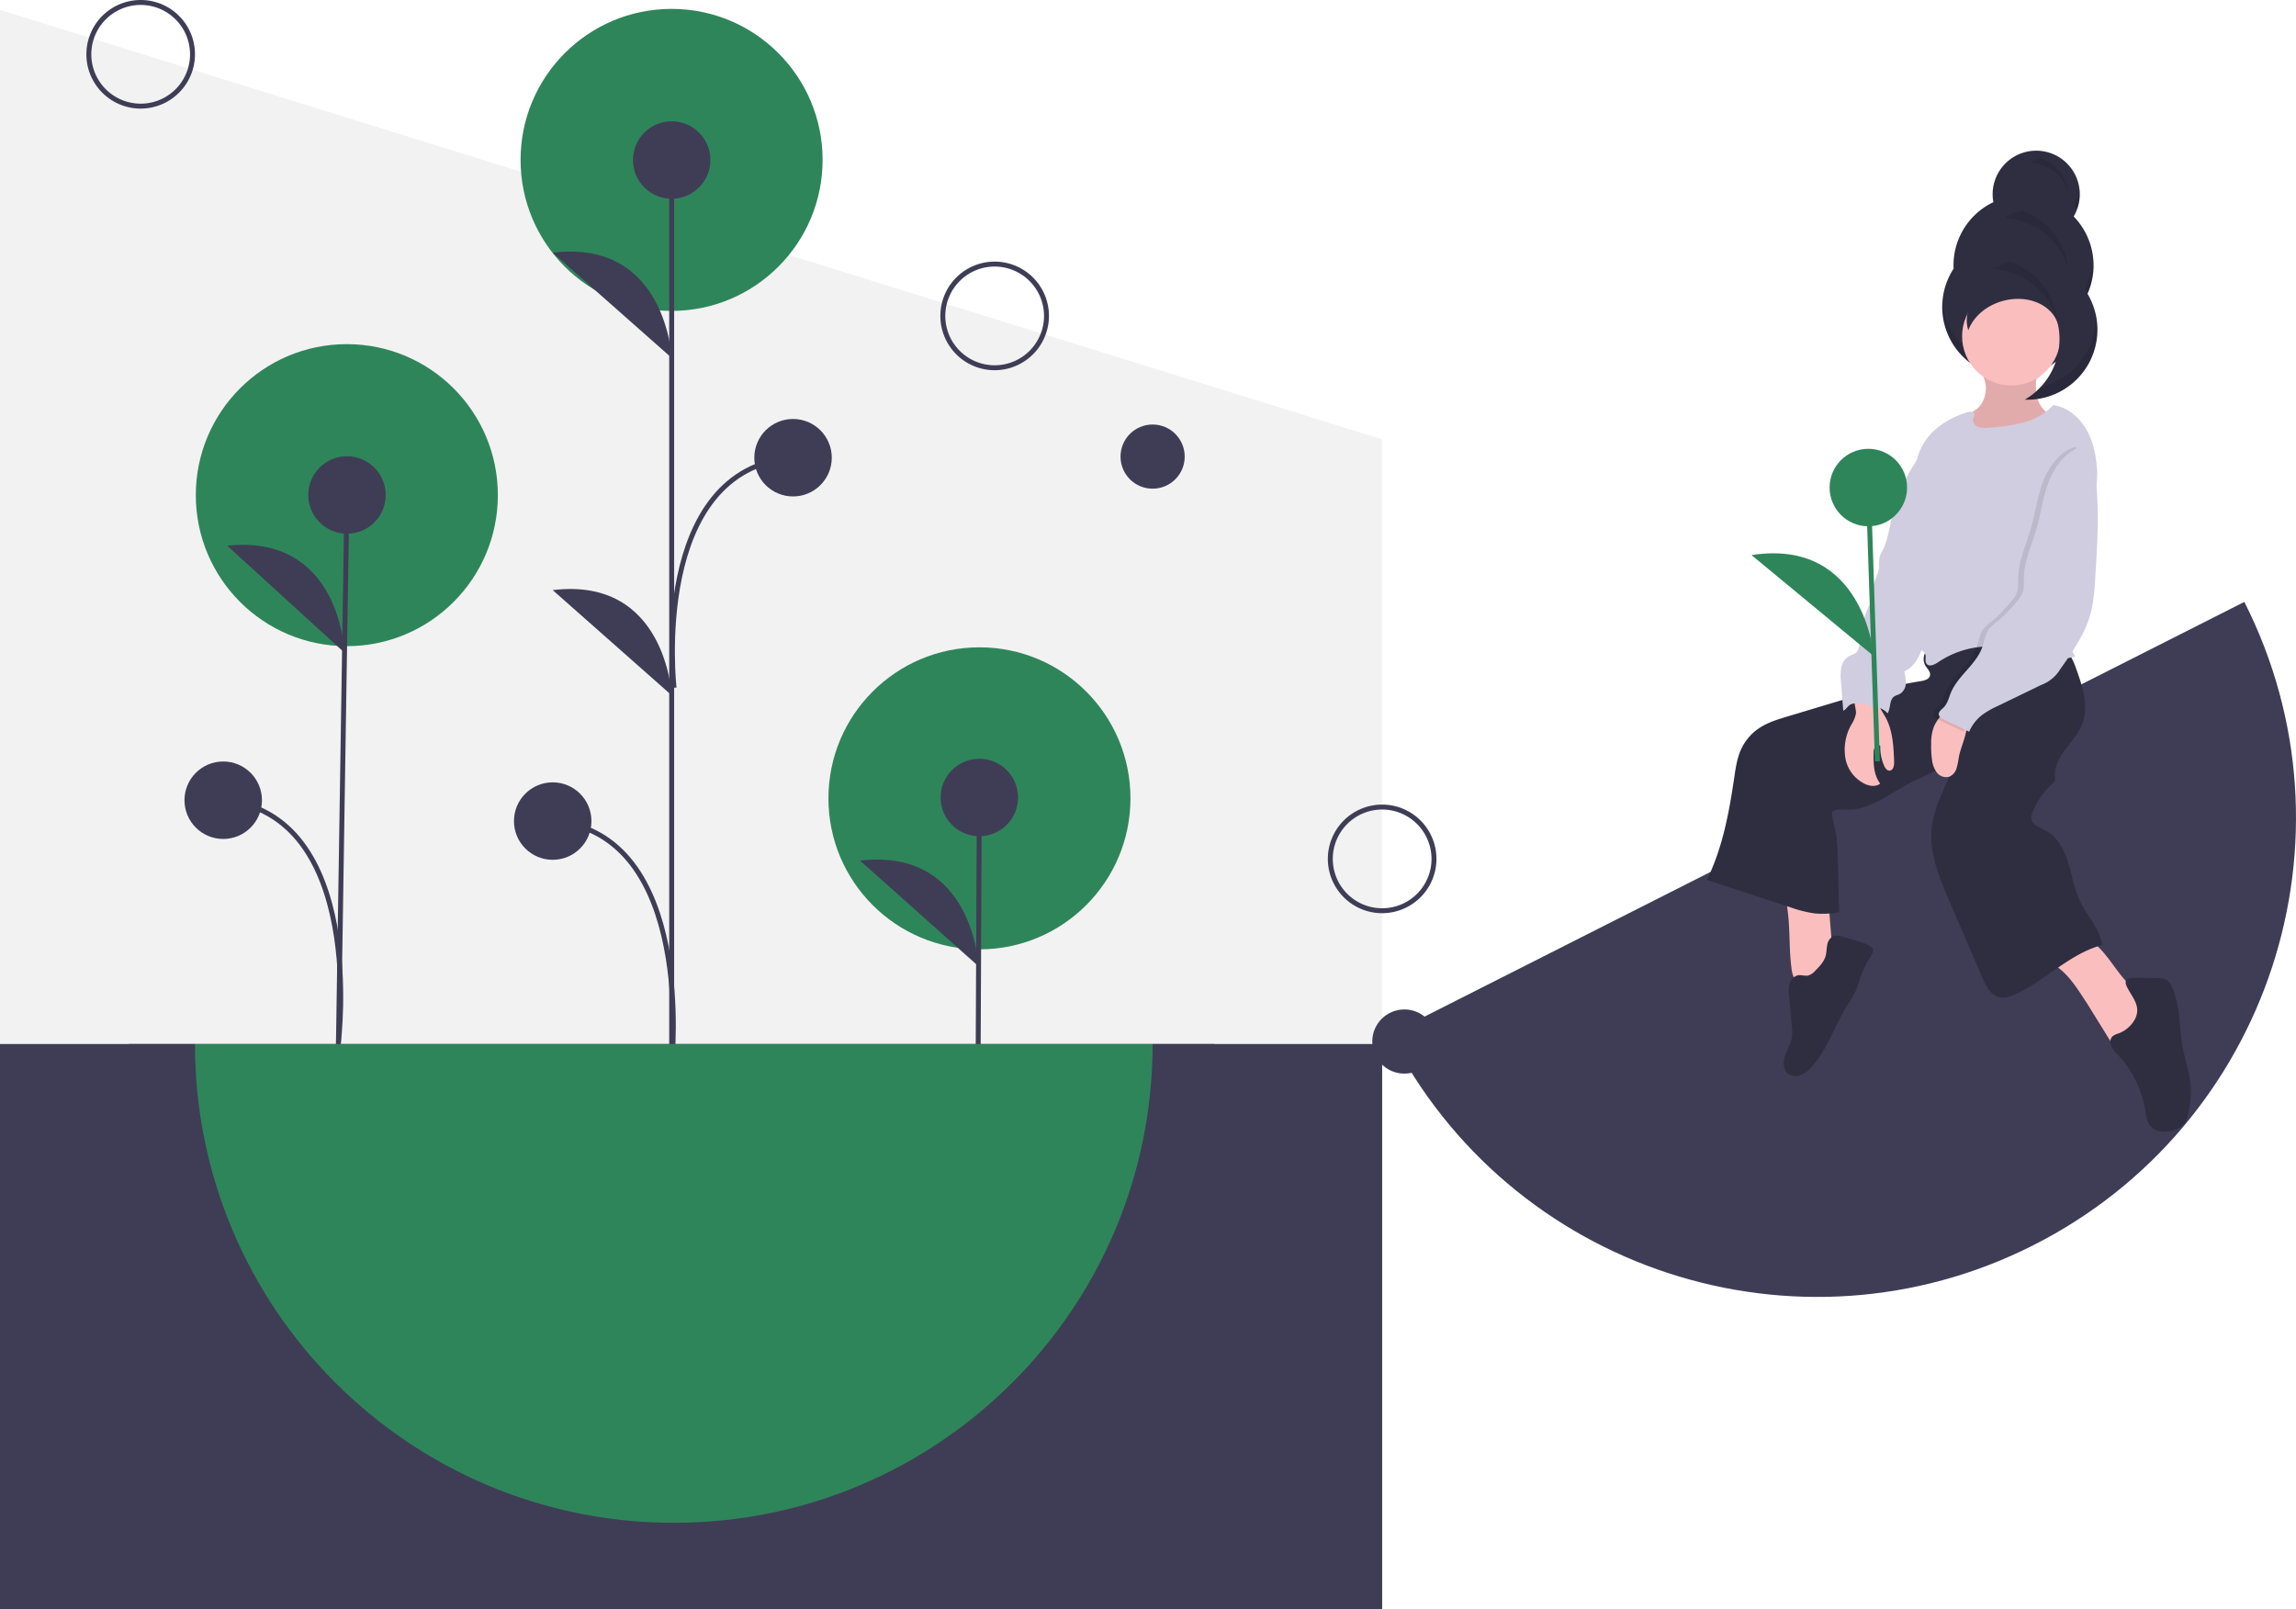 <svg xmlns="http://www.w3.org/2000/svg" data-name="Layer 1" viewBox="0 0 930.259 652">
    <defs />
    <defs>
        <linearGradient id="a" x1="795.53" x2="795.53" y1="278.269" y2="266.11" gradientTransform="translate(168)"
            gradientUnits="userSpaceOnUse">
            <stop offset="0" stop-color="gray" stop-opacity=".25" />
            <stop offset=".535" stop-color="gray" stop-opacity=".12" />
            <stop offset="1" stop-color="gray" stop-opacity=".1" />
        </linearGradient>
    </defs>
    <path fill="#f2f2f2" d="M560 652H0V4l560 174v474z" />
    <path fill="#3f3d56" d="M52.129 423h440v205h-440z" />
    <circle cx="396.839" cy="323.463" r="61.186" fill="#2f855a" />
    <path fill="#3f3d56" stroke="#3f3d56" stroke-miterlimit="10" stroke-width="2" d="M396.284 434.114l.502-110.988" />
    <circle cx="396.786" cy="323.126" r="15.695" fill="#3f3d56" />
    <path fill="#3f3d56" d="M396.477 391.53s-2.025-48.234-48.014-42.837" />
    <circle cx="140.524" cy="200.621" r="61.186" fill="#2f855a" />
    <path fill="#3f3d56" stroke="#3f3d56" stroke-miterlimit="10" stroke-width="2" d="M137.059 426.503l3.521-225.95" />
    <circle cx="140.58" cy="200.553" r="15.695" fill="#3f3d56" />
    <path fill="#3f3d56" d="M139.584 264.465s-1.49-48.254-47.537-43.365" />
    <path fill="none" stroke="#3f3d56" stroke-miterlimit="10" stroke-width="2"
        d="M137.126 422.189s11.534-92.568-46.686-97.96" />
    <circle cx="90.44" cy="324.228" r="15.695" fill="#3f3d56" />
    <circle cx="272.103" cy="64.785" r="61.186" fill="#2f855a" />
    <path fill="#3f3d56" stroke="#3f3d56" stroke-miterlimit="10" stroke-width="2" d="M272.141 435.216V65.01" />
    <circle cx="272.141" cy="64.835" r="15.695" fill="#3f3d56" />
    <circle cx="223.934" cy="332.68" r="15.695" fill="#3f3d56" />
    <path fill="#3f3d56" d="M272.141 145.007s-2.242-48.225-48.207-42.62M272.141 281.72s-2.242-48.226-48.207-42.62" />
    <path fill="none" stroke="#3f3d56" stroke-miterlimit="10" stroke-width="2"
        d="M272.141 430.902s10.09-93.737-48.207-98.222" />
    <circle cx="321.311" cy="185.452" r="15.695" fill="#3f3d56" />
    <path fill="none" stroke="#3f3d56" stroke-miterlimit="10" stroke-width="2"
        d="M273.104 278.673s-10.09-88.736 48.207-93.22" />
    <path fill="#3f3d56"
        d="M403 150a22 22 0 1122-22 22.025 22.025 0 01-22 22zm0-42a20 20 0 1020 20 20.023 20.023 0 00-20-20zM57 44a22 22 0 1122-22 22.025 22.025 0 01-22 22zm0-42a20 20 0 1020 20A20.023 20.023 0 0057 2zM560 370a22 22 0 1122-22 22.025 22.025 0 01-22 22zm0-42a20 20 0 1020 20 20.023 20.023 0 00-20-20z" />
    <circle cx="467" cy="185" r="13" fill="#3f3d56" />
    <circle cx="569" cy="422" r="13" fill="#3f3d56" />
    <path fill="#3f3d56" d="M560 652V423h-93c0 107.143-86.857 194-194 194S79 530.143 79 423H0v229z" />
    <path fill="#2f855a" d="M273 617c107.143 0 194-86.857 194-194H79c0 107.143 86.857 194 194 194z" />
    <path fill="#3f3d56"
        d="M823.783 504.557c95.608-48.362 133.909-165.072 85.547-260.68L563.104 419.01c48.361 95.607 165.071 133.908 260.68 85.547z" />
    <path fill="url(#a)"
        d="M965.667 267.503a28.437 28.437 0 001.872-1.393 28.717 28.717 0 01-5.971 10.2 29.085 29.085 0 01-1.981 1.96c-.014-.159-.029-.317-.037-.475-.08-1.53.031-3.14.052-4.715a20.115 20.115 0 006.065-5.577z"
        transform="translate(-134.87 -124)" />
    <path fill="#2f2e41"
        d="M840.178 87.71a17.65 17.65 0 10-32.535-5.801 28.337 28.337 0 00-16.12 26.96 28.373 28.373 0 1052.147 15.484c0-.452-.014-.901-.035-1.348a28.37 28.37 0 00-3.457-35.294z" />
    <g opacity=".1">
        <path
            d="M807.41 77.429c.078-.04.154-.084.233-.122-.056-.305-.095-.616-.135-.926l-.029.193c-.034.287-.05.57-.07.855zM848.032 106.314a28.25 28.25 0 01-4.397 12.09c.021.447.035.896.035 1.348a28.37 28.37 0 01-56.65 2.287c-.061.764-.099 1.535-.099 2.314a28.374 28.374 0 1056.749 0c0-.452-.014-.901-.035-1.348a28.287 28.287 0 004.5-17.816c-.03.375-.058.75-.103 1.125zM842.506 76.362a17.581 17.581 0 01-2.328 6.748c.496.51.965 1.043 1.421 1.588a17.655 17.655 0 00.907-8.336z" />
    </g>
    <path fill="#fbbebe"
        d="M725.837 392.135a12.942 12.942 0 001.29 4.642 5.134 5.134 0 003.761 2.754 7.591 7.591 0 004.15-1.203c2.526-1.32 5.148-2.853 6.467-5.38 1.276-2.446 1.093-5.365.877-8.116l-1.696-21.636c-4.087-.112-8.192-.11-12.275.112-4.045.22-4.755 1.173-4.192 5.121 1.12 7.858.575 15.84 1.618 23.706zM845.73 406.758l9.723 15.71a3.841 3.841 0 002.115 1.988 3.319 3.319 0 002.032-.353c3.243-1.417 5.725-4.108 8.106-6.726 1.616-1.776 3.287-3.65 3.893-5.973a7.61 7.61 0 00-1.943-7.16 23.559 23.559 0 00-3.665-2.62c-7.687-5.184-11.156-15.034-18.744-20.362a2.96 2.96 0 00-1.537-.66 3.18 3.18 0 00-1.58.529l-10.373 5.686c-4.492 2.457-3.068 2.746.343 5.393 5.025 3.899 8.164 9.35 11.63 14.548z" />
    <path fill="#2f2e41"
        d="M746.943 379.621c-1.424-.449-3.02-.853-4.363-.2a4.812 4.812 0 00-2.273 3.586c-.271 1.444-.238 2.942-.64 4.355-.675 2.383-2.49 4.245-4.24 5.998a6.185 6.185 0 01-2.664 1.853c-1.402.36-2.893-.297-4.319-.048a4.702 4.702 0 00-3.407 3.473 13.835 13.835 0 00-.166 5.095l1.103 12.059a18.274 18.274 0 01.045 4.43c-.407 2.652-1.947 4.978-2.802 7.52s-.807 5.788 1.332 7.405a5.358 5.358 0 005.119.451 11.898 11.898 0 004.24-3.219c6.549-7.142 9.473-16.815 14.567-25.059a48.795 48.795 0 003.48-5.974c.7-1.602 1.144-3.3 1.71-4.954a49.459 49.459 0 012.805-6.435c.605-1.187 2.925-4.046 2.438-5.373-.832-2.262-9.759-4.267-11.965-4.963zM865.035 412.883a12.466 12.466 0 01-6.89 5.905 6.219 6.219 0 00-2.342 1.212 3.625 3.625 0 00-.41 3.972 12.736 12.736 0 002.606 3.325 42.989 42.989 0 0111.166 22.502c.348 2.131.576 4.396 1.851 6.138 2.49 3.404 7.793 3.181 11.538 1.241a7.46 7.46 0 002.886-2.34 9.38 9.38 0 001.167-3.559 49.064 49.064 0 001.114-9.443c-.072-5.996-2.324-11.727-3.4-17.626-1.526-8.371-.761-17.388-4.66-24.952a5.566 5.566 0 00-1.78-2.238 6.248 6.248 0 00-3.17-.711q-5.283-.216-10.573-.093c-.988.023-2.143.147-2.655.993-.523.864-.066 1.968.394 2.868 2.182 4.27 5.719 7.684 3.158 12.806z" />
    <path fill="#2f2e41"
        d="M781.371 262.835a5.44 5.44 0 00-1.276 6.868c.781 1.294 2.182 2.499 1.875 3.978-.319 1.537-2.207 2.058-3.757 2.305-13.655 2.172-26.944 6.17-40.184 10.156l-13.887 4.181c-4.005 1.206-8.079 2.444-11.539 4.793a20.768 20.768 0 00-7.258 8.67c-1.588 3.56-2.134 7.482-2.7 11.338-2.086 14.192-4.75 28.524-11.082 41.395l33.683 11.044a49.485 49.485 0 0010.093 2.54 37.612 37.612 0 009.83-.476c-.21-7.52-.337-15.269-.546-22.79a63.977 63.977 0 00-.462-7.107c-.506-3.604-1.624-7.11-1.972-10.733 1.553-1.281 3.812-.963 5.825-.904 4.595.134 9.081-1.463 13.168-3.569s7.886-4.73 11.95-6.878c6.77-3.58 14.47-5.989 19.639-11.641-2.633 10.033-8.852 18.776-10.055 29.08-1.216 10.41 3.02 20.597 7.168 30.222l13.251 30.753c1.463 3.395 3.412 7.212 7.02 8.022 2.247.504 4.565-.339 6.651-1.316 12.197-5.712 21.954-16.45 34.976-19.884-.97-6.45-6.066-11.78-8.951-17.628-2.434-4.932-3.229-10.486-4.85-15.742s-4.409-10.58-9.309-13.079c-2.326-1.186-5.46-2.218-5.678-4.82a5.453 5.453 0 01.518-2.42 31.558 31.558 0 017.926-11.539 3.505 3.505 0 001.042-1.304 3.932 3.932 0 00.078-1.552c-.246-4.187 1.996-8.104 4.497-11.471s5.391-6.572 6.802-10.522c2.424-6.792.018-14.256-2.38-21.058-.968-2.75-1.987-5.584-3.978-7.713-3.12-3.34-7.981-4.302-12.524-4.8-14.69-1.61-31.93-5.462-43.604 3.601z" />
    <path
        d="M779.842 264.866a2.819 2.819 0 002.128-1.92 2.054 2.054 0 00.034-.574c-.211.154-.425.302-.632.463a5.042 5.042 0 00-1.53 2.031z"
        opacity=".1" />
    <path fill="#fbbebe"
        d="M804.585 156.385c.176 3.355-.837 6.946-3.417 9.1-.827.69-1.788 1.213-2.584 1.94a6.983 6.983 0 001.022 10.607c2.678 1.634 6.083 1.194 9.175.657a53.6 53.6 0 0012.042-3.142 19.987 19.987 0 009.492-7.775c-3.366-1.876-5.199-5.818-5.403-9.667-.205-3.853.852-8.226-1.589-11.215-2.35-2.879-6.773-2.858-10.355-1.87-1.798.496-3.54 1.182-5.34 1.668-.912.245-3.926.252-4.522.924-1.084 1.222 1.378 6.832 1.48 8.773z" />
    <path
        d="M804.585 156.385c.176 3.355-.837 6.946-3.417 9.1-.827.69-1.788 1.213-2.584 1.94a6.983 6.983 0 001.022 10.607c2.678 1.634 6.083 1.194 9.175.657a53.6 53.6 0 0012.042-3.142 19.987 19.987 0 009.492-7.775c-3.366-1.876-5.199-5.818-5.403-9.667-.205-3.853.852-8.226-1.589-11.215-2.35-2.879-6.773-2.858-10.355-1.87-1.798.496-3.54 1.182-5.34 1.668-.912.245-3.926.252-4.522.924-1.084 1.222 1.378 6.832 1.48 8.773z"
        opacity=".1" />
    <circle cx="814.912" cy="136.24" r="19.939" fill="#fbbebe" />
    <path fill="#fbbebe"
        d="M751.951 289.213a13.617 13.617 0 01-1.877 4.427 20.743 20.743 0 00-2.38 13.607 14.36 14.36 0 008.381 10.594c1.867.735 4.179.929 5.718-.358-2.664-3.465-2.805-8.196-2.646-12.563a4.166 4.166 0 01.56-2.333 1.465 1.465 0 012.105-.373 18.965 18.965 0 001.558 8.006c.421.97 1.142 2.043 2.2 2.015 1.518-.04 1.928-2.095 1.87-3.613-.234-6.184-.537-12.625-3.518-18.048-1.091-1.985-2.546-3.849-2.96-6.076a3.607 3.607 0 00-.763-2.126 2.719 2.719 0 00-1.121-.523c-1.717-.485-5.78-1.995-7.196-.387-1.519 1.724.344 5.69.07 7.75z" />
    <path fill="#d0cde1"
        d="M781.563 183.275c-2.287-.257-4.092 1.835-5.345 3.766a72.847 72.847 0 00-9.924 23.527c-.966 4.27-1.572 8.705-3.6 12.585a12.196 12.196 0 00-1.171 2.56 25.271 25.271 0 00-.183 4.127c-.21 2.492-1.683 4.705-2.177 7.156-.295 1.46-.235 2.973-.497 4.44-.459 2.57-1.87 4.854-2.774 7.303-1.59 4.312-1.576 9.045-2.746 13.489a4.661 4.661 0 01-.924 2.004c-.793.872-2.062 1.085-3.1 1.643a6.715 6.715 0 00-3.112 4.596 19.895 19.895 0 00-.106 5.707l.916 11.794c.945-.396 1.562-1.465 2.35-2.12 1.44-1.199 3.558-.93 5.403-.596l2.687.487c2.749.499 5.738 1.134 7.501 3.3 1.401-2.19.6-5.42 2.754-6.878.7-.474 1.568-.635 2.306-1.047a5.146 5.146 0 002.347-4.138 15.2 15.2 0 00-.675-4.885c3.452-1.458 5.593-4.953 6.943-8.448a69.837 69.837 0 003.21-13.03c3.119-17.527 5.97-35.18 6.252-52.98a25.435 25.435 0 00-.97-8.83c-.983-2.81-2.407-5.2-5.365-5.532z" />
    <path fill="#d0cde1"
        d="M831.83 164.187a25.108 25.108 0 01-12.127 7.043 74.891 74.891 0 01-14.042 2.069 8.737 8.737 0 01-4.343-.375c-1.34-.607-2.357-2.192-1.812-3.558a3.794 3.794 0 00.524-1.383c-.023-1.214-1.81-1.315-2.97-.956-7.676 2.374-15.037 7.075-18.58 14.286-2 4.074-2.66 8.654-3.295 13.148-1.669 11.82-3.333 23.896-1.097 35.622 1.193 6.252 3.487 12.347 3.63 18.71.08 3.566-.52 7.118-.493 10.685a5.37 5.37 0 00.945 3.525c.552.641 1.385 1.046 1.77 1.8.644 1.26-.216 2.99.631 4.123 1.044 1.396 3.225.394 4.663-.59a37.107 37.107 0 0124.673-6.212c10.45 1.121 20.834 6.691 30.969 3.908a14.929 14.929 0 01-1.346-2.413c-5.053-16.606-4.711-35.168 2.852-50.792 2.584-5.338 6.013-10.425 7.003-16.272a30.98 30.98 0 00.093-8.254c-.532-5.308-1.796-10.66-4.681-15.147s-7.658-8.442-12.967-8.967z" />
    <path fill="#fbbebe"
        d="M783.592 294.344a18.16 18.16 0 00-1.148 6.787 39.715 39.715 0 00.33 6.626 10.553 10.553 0 001.937 5.205 4.764 4.764 0 004.978 1.77 5.222 5.222 0 003.003-3.34 30.52 30.52 0 00.942-4.546c.874-4.526 3.25-8.774 3.292-13.383a3.764 3.764 0 00-.254-1.604c-.864-1.894-5.099-4.02-7.168-3.701-2.589.399-4.973 3.998-5.912 6.186z" />
    <path
        d="M841.131 181.02c-.394 3.964 3.44 6.952 4.957 10.637a17.906 17.906 0 011.046 5.351c1.065 12.676.238 25.426-.59 38.12a71.78 71.78 0 01-1.566 12.563c-2.14 8.674-7.405 16.194-12.565 23.488a15.117 15.117 0 01-7.693 6.345l-17.703 8.576a34.27 34.27 0 00-6.289 3.616 17.201 17.201 0 00-5.205 6.777c-3.435-1.755-7.001-3.33-10.436-5.086-.804-.41-1.703-.946-1.842-1.838-.186-1.197 1.065-2.043 1.926-2.894 1.61-1.594 2.108-3.956 2.98-6.048 2.849-6.832 10.015-11.206 12.6-18.143.993-2.666 1.297-5.678 3.058-7.912a19.622 19.622 0 013.378-2.981 57.46 57.46 0 007.488-7.666 12.997 12.997 0 002.449-3.586c.774-1.969.542-4.164.582-6.28.132-6.923 3.263-13.38 5.18-20.035 1.804-6.266 2.557-12.84 4.925-18.917s7.007-12.453 13.32-14.087z"
        opacity=".1" />
    <path fill="#d0cde1"
        d="M843.432 181.02c-.395 3.964 3.44 6.952 4.956 10.637a17.906 17.906 0 011.047 5.351c1.065 12.676.238 25.426-.59 38.12a71.78 71.78 0 01-1.566 12.563c-2.14 8.674-7.406 16.194-12.565 23.488a15.117 15.117 0 01-7.693 6.345l-17.704 8.576a34.27 34.27 0 00-6.288 3.616 17.202 17.202 0 00-5.206 6.777c-3.434-1.755-7-3.33-10.435-5.086-.804-.41-1.703-.946-1.842-1.838-.186-1.197 1.065-2.043 1.926-2.894 1.61-1.594 2.107-3.956 2.98-6.048 2.849-6.832 10.014-11.206 12.6-18.143.993-2.666 1.296-5.678 3.058-7.912a19.623 19.623 0 013.377-2.981 57.46 57.46 0 007.489-7.666 12.998 12.998 0 002.449-3.586c.773-1.969.542-4.164.582-6.28.132-6.923 3.262-13.38 5.179-20.035 1.805-6.266 2.558-12.84 4.926-18.917s7.006-12.453 13.32-14.087z" />
    <path fill="#2f2e41"
        d="M824.8 105.416a28.245 28.245 0 00-17.704 3.666c.787.03 1.577.083 2.373.179a28.372 28.372 0 0110.897 52.674 28.37 28.37 0 004.434-56.519z" />
    <path fill="#2f2e41"
        d="M833.528 121.19a12.969 12.969 0 01.224 9.938 12.649 12.649 0 00-.465-1.21c-3.507-7.804-14.311-11.034-24.131-7.215-5.785 2.25-9.936 6.445-11.655 11.108-2.5-7.544 2.578-16.212 11.896-19.836 9.82-3.819 20.624-.589 24.131 7.215z" />
    <g opacity=".1">
        <path
            d="M833.583 130.51a28.405 28.405 0 00-18.961-24.48 28.35 28.35 0 00-7.526 3.052c.787.03 1.577.083 2.373.179a28.379 28.379 0 0124.114 21.248zM838.184 109.804a28.405 28.405 0 00-18.96-24.479 28.351 28.351 0 00-7.527 3.051c.787.03 1.578.083 2.373.18a28.379 28.379 0 0124.114 21.248zM838.301 78.877a17.143 17.143 0 00-11.443-14.773 17.11 17.11 0 00-4.542 1.841c.475.018.952.05 1.432.109a17.127 17.127 0 0114.553 12.823zM848.914 126.665a28.395 28.395 0 01-21.98 29.977 28.55 28.55 0 01-6.568 5.293 28.369 28.369 0 0028.548-35.27z" />
    </g>
    <path fill="none" stroke="#2f855a" stroke-miterlimit="10" stroke-width="2" d="M760.656 308.469l-3.669-110.928" />
    <circle cx="756.987" cy="197.541" r="15.695" fill="#2f855a" />
    <path fill="#2f855a" d="M759.248 265.908s-3.835-48.124-49.59-41.002" />
</svg>